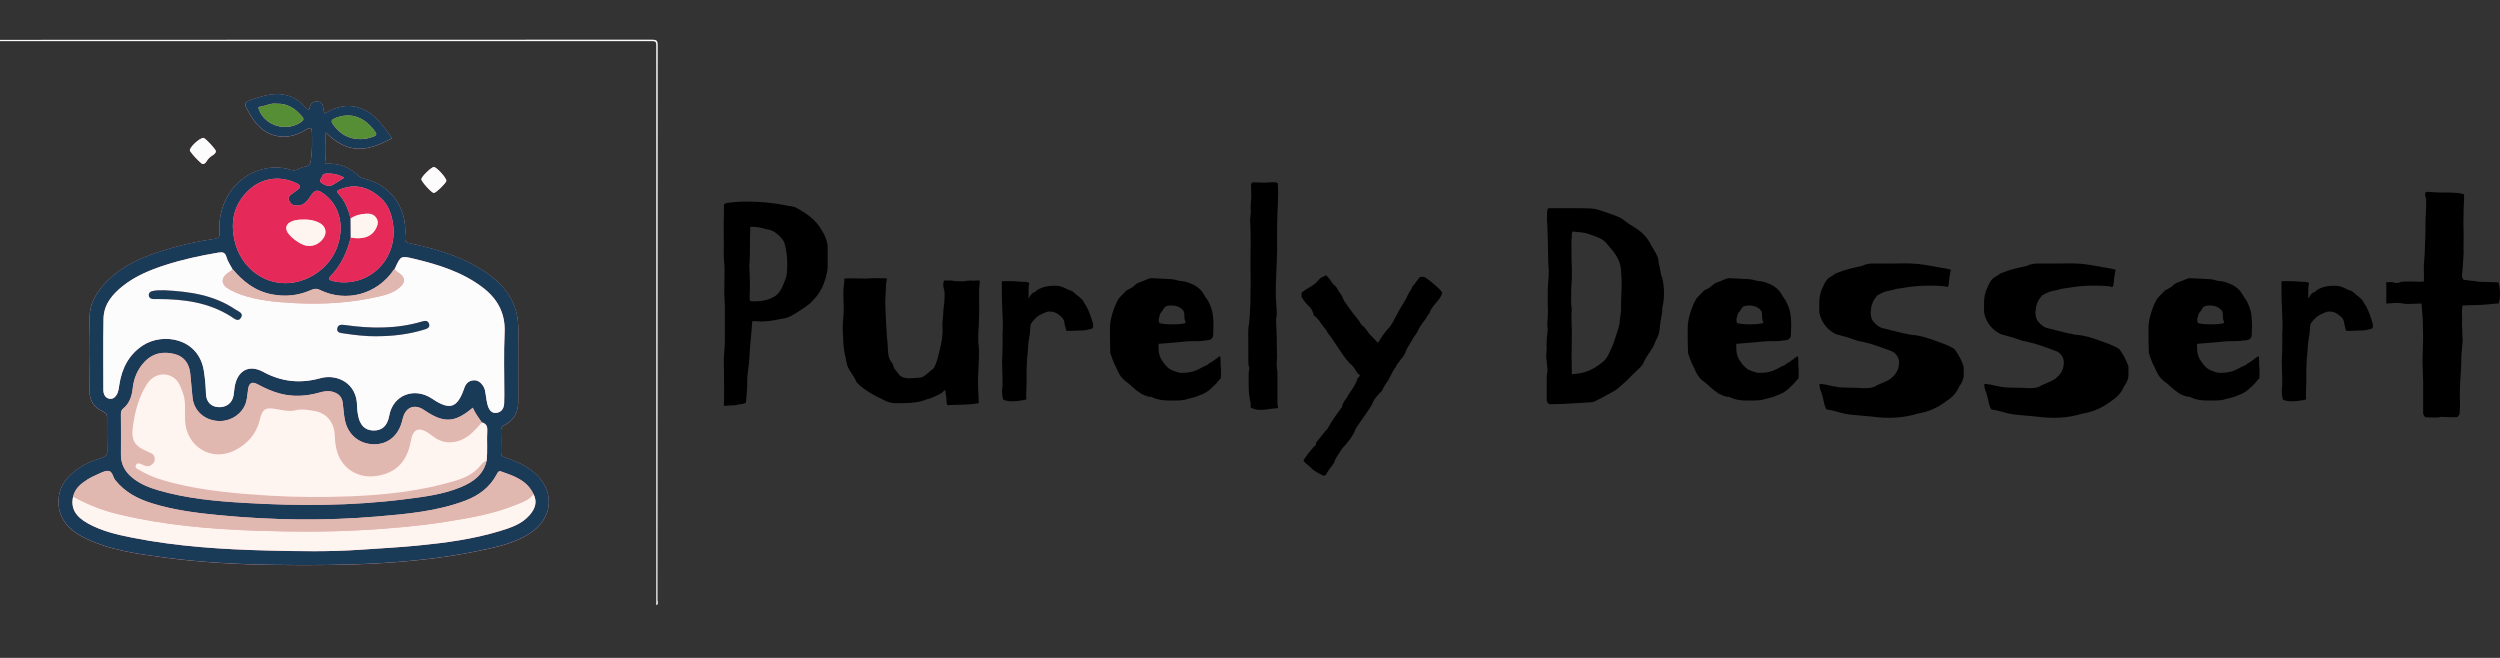 <svg width="190" height="50" viewBox="0 0 190 50" fill="none" xmlns="http://www.w3.org/2000/svg">
<rect x="0" y="0" width="190" height="50" fill="#333333" stroke="none"/>
<g clip-path="url(#clip0_308_6428)">
<path d="M24.765 10.078C26.531 11.829 28.014 11.469 29.798 10.506C29.134 9.603 28.538 8.646 27.414 8.236C26.429 7.877 25.529 8.099 24.677 8.632C24.487 8.291 24.685 7.75 24.105 7.713C23.683 7.687 23.569 8.012 23.489 8.329C23.337 8.325 23.285 8.23 23.215 8.164C22.877 7.827 22.539 7.503 22.073 7.332C21.21 7.011 20.386 7.168 19.548 7.437C18.45 7.786 18.452 7.768 19.04 8.765C19.51 9.563 20.13 10.161 21.062 10.345C21.831 10.496 22.525 10.292 23.191 9.898C23.653 9.626 23.701 9.666 23.711 10.221C23.721 10.775 23.729 11.326 23.659 11.879C23.613 12.249 23.645 12.636 23.123 12.683C22.777 12.713 22.539 13.066 22.101 12.917C21.314 12.646 20.492 12.681 19.696 12.937C17.78 13.555 16.535 15.483 16.683 17.636C16.709 18.012 16.622 18.115 16.261 18.165C15.045 18.341 13.843 18.599 12.667 18.959C11.068 19.445 9.524 20.053 8.276 21.232C7.464 22 6.846 22.918 6.808 24.055C6.742 25.947 6.774 27.845 6.798 29.739C6.806 30.446 7.16 30.997 7.82 31.278C8.07 31.385 8.138 31.523 8.136 31.767C8.132 32.605 8.124 33.445 8.144 34.283C8.152 34.598 8.028 34.713 7.742 34.796C7.07 34.989 6.425 35.27 5.855 35.684C5.147 36.197 4.591 36.827 4.471 37.744C4.299 39.058 4.945 40.139 6.355 40.847C8.256 41.8 10.332 42.085 12.397 42.364C15.245 42.748 18.112 42.903 20.986 42.937C26.437 43.002 31.878 42.901 37.233 41.685C38.258 41.453 39.264 41.164 40.166 40.607C42.151 39.381 42.234 37.108 40.356 35.729C39.758 35.288 39.088 34.996 38.39 34.778C38.16 34.705 38.07 34.6 38.076 34.355C38.09 33.818 38.088 33.281 38.076 32.746C38.072 32.536 38.138 32.415 38.332 32.318C39.08 31.941 39.392 31.302 39.388 30.474C39.38 29.033 39.388 27.589 39.386 26.147C39.386 25.527 39.428 24.899 39.346 24.288C39.108 22.535 38.016 21.378 36.593 20.485C34.917 19.435 33.051 18.9 31.146 18.492C30.81 18.419 30.75 18.306 30.782 17.969C30.982 15.841 29.694 14.044 27.666 13.577C27.534 13.547 27.406 13.513 27.308 13.416C26.647 12.758 25.861 12.426 24.929 12.443C24.841 12.443 24.669 12.487 24.703 12.299C24.829 11.584 24.711 10.866 24.763 10.086L24.765 10.078ZM16.405 11.485C16.403 11.34 15.611 10.508 15.485 10.484C15.207 10.429 14.305 11.277 14.447 11.479C14.687 11.825 14.991 12.132 15.305 12.412C15.453 12.546 15.627 12.398 15.711 12.247C15.821 12.049 15.973 11.914 16.163 11.802C16.291 11.728 16.403 11.623 16.407 11.485H16.405ZM32.977 12.695C32.791 12.693 32.038 13.42 32.026 13.614C32.014 13.793 32.807 14.668 32.979 14.664C33.135 14.662 33.919 13.898 33.925 13.743C33.933 13.523 33.189 12.697 32.979 12.695H32.977Z" fill="#F3ACB2"/>
<path d="M49.876 46C49.876 31.96 49.876 17.921 49.874 3.881C49.874 3.037 49.964 3.128 49.128 3.128C32.419 3.128 15.709 3.128 -1 3.126C-0.91 2.918 -0.73 3.031 -0.602 3.031C1.474 3.023 3.553 3.025 5.629 3.025C20.27 3.025 34.909 3.025 49.55 3.015C49.904 3.015 49.986 3.079 49.986 3.449C49.974 17.499 49.976 31.549 49.97 45.596C49.97 45.728 50.082 45.907 49.876 45.998V46Z" fill="#FCFCFC"/>
<path d="M24.765 10.078C24.713 10.857 24.831 11.576 24.705 12.291C24.671 12.481 24.843 12.437 24.931 12.434C25.863 12.418 26.651 12.749 27.309 13.408C27.408 13.507 27.536 13.539 27.668 13.569C29.696 14.036 30.984 15.833 30.784 17.961C30.752 18.3 30.814 18.413 31.148 18.484C33.055 18.892 34.921 19.427 36.595 20.477C38.02 21.37 39.112 22.525 39.348 24.279C39.43 24.889 39.386 25.517 39.388 26.139C39.392 27.581 39.382 29.025 39.39 30.466C39.394 31.296 39.082 31.932 38.334 32.31C38.14 32.409 38.074 32.528 38.078 32.738C38.09 33.275 38.092 33.812 38.078 34.347C38.072 34.592 38.162 34.697 38.392 34.77C39.092 34.99 39.76 35.282 40.358 35.721C42.236 37.102 42.152 39.375 40.168 40.599C39.264 41.156 38.258 41.445 37.236 41.677C31.88 42.893 26.439 42.994 20.988 42.929C18.116 42.895 15.247 42.739 12.399 42.356C10.334 42.077 8.258 41.794 6.357 40.839C4.945 40.131 4.301 39.048 4.473 37.736C4.593 36.819 5.149 36.189 5.857 35.676C6.429 35.262 7.072 34.981 7.744 34.788C8.03 34.705 8.154 34.59 8.146 34.275C8.126 33.437 8.134 32.597 8.138 31.759C8.138 31.517 8.072 31.377 7.822 31.27C7.162 30.991 6.81 30.438 6.8 29.732C6.776 27.837 6.745 25.939 6.81 24.047C6.85 22.91 7.466 21.994 8.278 21.224C9.526 20.045 11.07 19.437 12.669 18.951C13.845 18.591 15.047 18.333 16.263 18.157C16.623 18.105 16.712 18.004 16.685 17.628C16.537 15.473 17.782 13.547 19.698 12.929C20.492 12.673 21.314 12.639 22.102 12.909C22.539 13.059 22.779 12.705 23.125 12.675C23.647 12.63 23.615 12.243 23.661 11.871C23.731 11.318 23.723 10.767 23.713 10.213C23.703 9.658 23.655 9.618 23.193 9.89C22.527 10.284 21.832 10.488 21.064 10.336C20.132 10.153 19.512 9.555 19.042 8.757C18.454 7.76 18.454 7.778 19.55 7.429C20.388 7.162 21.212 7.003 22.075 7.324C22.541 7.497 22.879 7.819 23.217 8.156C23.285 8.224 23.339 8.317 23.491 8.321C23.571 8.004 23.683 7.679 24.107 7.705C24.685 7.742 24.487 8.283 24.679 8.624C25.531 8.091 26.431 7.869 27.416 8.228C28.54 8.64 29.136 9.595 29.8 10.498C28.016 11.461 26.533 11.821 24.767 10.07L24.765 10.078ZM26.659 18.054C26.375 19.175 25.911 20.197 25.087 21.024C24.949 21.164 24.989 21.261 25.157 21.313C25.315 21.362 25.477 21.406 25.641 21.426C28.218 21.751 30.274 19.567 29.862 16.964C29.74 16.192 29.474 15.504 28.878 14.991C27.998 14.236 27.014 13.935 25.885 14.379C25.709 14.448 25.503 14.496 25.733 14.741C26.227 15.268 26.467 15.922 26.653 16.604C26.655 17.087 26.659 17.57 26.661 18.052L26.659 18.054ZM5.561 37.74C5.363 38.598 5.715 39.246 6.689 39.785C7.738 40.365 8.888 40.633 10.044 40.862C13.451 41.536 16.904 41.756 20.364 41.841C22.733 41.9 25.103 41.942 27.472 41.774C28.896 41.673 30.324 41.601 31.746 41.463C33.855 41.257 35.955 40.979 37.992 40.359C38.816 40.108 39.646 39.84 40.244 39.155C40.654 38.685 40.866 38.164 40.544 37.548C40.054 36.5 39.064 36.177 38.09 35.832C37.892 35.761 37.828 35.908 37.756 36.046C37.231 37.049 36.379 37.667 35.357 38.053C33.219 38.861 30.962 39.058 28.716 39.252C24.701 39.597 20.684 39.539 16.673 39.155C14.955 38.992 13.243 38.774 11.582 38.261C10.484 37.922 9.494 37.417 8.756 36.482C8.57 36.246 8.558 35.793 8.202 35.789C7.908 35.785 7.606 35.975 7.316 36.098C7.088 36.195 6.862 36.306 6.653 36.441C6.161 36.761 5.697 37.114 5.563 37.742L5.561 37.74ZM36.627 32.108C36.379 31.749 36.111 31.401 35.935 30.983C34.571 32.136 33.735 32.175 32.275 31.187C32.218 31.151 32.164 31.111 32.106 31.078C31.484 30.731 30.906 30.947 30.67 31.619C30.62 31.761 30.588 31.908 30.548 32.054C30.252 33.15 29.44 33.79 28.382 33.762C27.303 33.734 26.455 33.041 26.223 31.957C26.129 31.517 26.107 31.062 26.051 30.614C25.995 30.16 25.733 29.907 25.305 29.78C24.949 29.675 24.615 29.738 24.277 29.832C23.267 30.117 22.253 30.176 21.23 29.895C20.65 29.735 20.108 29.489 19.58 29.202C19.15 28.97 18.93 29.097 18.858 29.582C18.814 29.879 18.796 30.184 18.726 30.474C18.506 31.401 17.574 32.052 16.581 31.993C15.543 31.93 14.757 31.234 14.639 30.246C14.563 29.614 14.531 28.978 14.457 28.346C14.373 27.633 13.999 27.102 13.307 26.915C12.437 26.678 11.624 26.818 10.972 27.516C10.452 28.074 10.174 28.744 10.092 29.497C10.026 30.101 9.85 30.65 9.37 31.044C9.18 31.199 9.19 31.383 9.192 31.583C9.196 32.556 9.214 33.528 9.194 34.501C9.18 35.252 9.486 35.824 10.044 36.286C10.634 36.775 11.326 37.051 12.049 37.261C14.201 37.887 16.419 38.089 18.64 38.218C22.691 38.455 26.743 38.451 30.78 37.936C32.212 37.754 33.653 37.584 35.003 37.027C35.935 36.643 36.737 36.102 36.983 35.018C37.073 34.257 36.991 33.489 37.035 32.728C37.055 32.391 36.951 32.191 36.633 32.102L36.627 32.108ZM17.658 20.435C17.508 20.142 17.302 19.863 17.218 19.552C17.11 19.155 16.899 19.142 16.565 19.201C15.205 19.433 13.861 19.722 12.547 20.148C11.402 20.52 10.294 20.974 9.344 21.729C8.548 22.361 7.89 23.127 7.87 24.211C7.834 26.022 7.858 27.833 7.858 29.645C7.858 29.711 7.864 29.78 7.878 29.845C7.93 30.073 8.058 30.24 8.292 30.295C8.534 30.351 8.712 30.234 8.842 30.038C9.006 29.794 9.028 29.509 9.072 29.227C9.26 27.999 9.782 26.965 10.836 26.262C12.349 25.253 15.087 25.663 15.493 28.171C15.587 28.752 15.637 29.334 15.655 29.921C15.675 30.529 16.023 30.905 16.595 30.939C17.192 30.977 17.65 30.632 17.748 30.065C17.786 29.851 17.798 29.633 17.832 29.416C18.03 28.175 18.908 27.664 19.992 28.253C21.402 29.021 22.823 29.164 24.367 28.736C25.573 28.401 27.154 29.075 27.14 30.892C27.14 31.092 27.172 31.292 27.203 31.49C27.331 32.286 27.712 32.688 28.35 32.714C29.002 32.74 29.436 32.395 29.582 31.589C29.866 30.01 31.494 29.386 32.853 30.303C34.203 31.212 34.765 31.008 35.291 29.481C35.407 29.144 35.625 28.936 35.969 28.901C36.299 28.867 36.535 29.057 36.715 29.317C36.851 29.515 36.879 29.752 36.915 29.984C36.959 30.265 36.991 30.549 37.073 30.82C37.169 31.139 37.361 31.43 37.74 31.373C38.11 31.319 38.3 31.04 38.316 30.66C38.326 30.442 38.328 30.224 38.328 30.006C38.33 28.429 38.278 26.85 38.35 25.277C38.42 23.762 37.78 22.664 36.629 21.804C35.089 20.653 33.297 20.102 31.464 19.666C30.46 19.425 30.456 19.437 30.02 20.401C29.986 20.437 29.948 20.467 29.922 20.508C28.67 22.365 26.309 23.015 24.299 22.028C24.031 21.897 23.843 21.949 23.609 22.052C22.671 22.466 21.7 22.561 20.692 22.375C19.418 22.139 18.464 21.406 17.662 20.429L17.658 20.435ZM21.674 21.519C23.181 21.549 25.059 20.506 25.665 18.66C26.257 16.863 25.579 15.496 24.739 14.833C24.127 14.351 23.953 14.365 23.529 15.013C23.249 15.441 22.929 15.706 22.379 15.605C22.137 15.56 22.049 15.401 21.968 15.227C21.877 15.029 21.977 14.876 22.148 14.761C22.3 14.658 22.445 14.545 22.595 14.44C22.911 14.217 22.837 14.074 22.523 13.923C21.226 13.301 19.804 13.527 18.786 14.567C17.736 15.639 17.498 16.923 17.848 18.367C18.294 20.205 19.87 21.523 21.674 21.519ZM20.998 7.883C20.594 7.819 20.2 8.053 19.776 8.109C19.59 8.134 19.646 8.23 19.692 8.35C20.166 9.591 21.823 10.052 22.911 9.252C23.095 9.117 23.099 9.02 22.959 8.856C22.453 8.261 21.86 7.843 20.998 7.883ZM27.398 10.573C27.716 10.583 28.068 10.5 28.412 10.369C28.586 10.302 28.656 10.209 28.53 10.034C27.772 8.965 26.713 8.451 25.429 8.998C25.189 9.101 25.141 9.216 25.303 9.442C25.807 10.149 26.457 10.579 27.398 10.575V10.573ZM26.165 13.505C25.713 13.254 25.285 13.169 24.833 13.19C24.695 13.196 24.561 13.21 24.507 13.359C24.443 13.533 24.207 13.749 24.407 13.884C24.663 14.058 24.981 14.244 25.325 14.028C25.589 13.862 25.855 13.697 26.165 13.503V13.505Z" fill="#1A3B58"/>
<path d="M16.405 11.486C16.401 11.623 16.287 11.728 16.161 11.803C15.971 11.914 15.819 12.049 15.709 12.247C15.625 12.398 15.451 12.546 15.303 12.412C14.989 12.132 14.685 11.823 14.445 11.479C14.303 11.275 15.205 10.429 15.483 10.484C15.609 10.508 16.401 11.342 16.403 11.486H16.405Z" fill="#FCFCFC"/>
<path d="M32.975 12.695C33.185 12.699 33.929 13.523 33.921 13.743C33.915 13.898 33.133 14.662 32.975 14.664C32.805 14.666 32.013 13.791 32.023 13.614C32.035 13.42 32.789 12.691 32.973 12.695H32.975Z" fill="#FCFCFC"/>
<path d="M30.018 20.405C30.454 19.441 30.458 19.429 31.462 19.669C33.295 20.108 35.087 20.657 36.627 21.808C37.778 22.666 38.418 23.765 38.348 25.281C38.276 26.854 38.328 28.433 38.326 30.01C38.326 30.228 38.324 30.446 38.314 30.664C38.298 31.046 38.108 31.323 37.738 31.377C37.359 31.434 37.167 31.143 37.072 30.824C36.989 30.553 36.959 30.269 36.913 29.988C36.877 29.756 36.849 29.52 36.713 29.322C36.533 29.061 36.297 28.871 35.967 28.906C35.623 28.94 35.405 29.148 35.289 29.485C34.763 31.01 34.201 31.216 32.851 30.307C31.49 29.39 29.862 30.014 29.58 31.593C29.436 32.401 29 32.744 28.348 32.718C27.71 32.692 27.33 32.29 27.201 31.494C27.169 31.296 27.136 31.095 27.137 30.897C27.151 29.079 25.571 28.405 24.365 28.74C22.823 29.168 21.4 29.025 19.99 28.257C18.906 27.668 18.03 28.179 17.83 29.421C17.796 29.635 17.784 29.855 17.746 30.069C17.646 30.636 17.19 30.981 16.593 30.943C16.023 30.907 15.673 30.531 15.653 29.925C15.635 29.338 15.585 28.756 15.491 28.175C15.085 25.667 12.347 25.257 10.834 26.266C9.78 26.971 9.258 28.003 9.07 29.231C9.026 29.513 9.004 29.798 8.84 30.043C8.71 30.236 8.532 30.355 8.29 30.299C8.056 30.244 7.928 30.077 7.876 29.849C7.862 29.784 7.854 29.715 7.856 29.649C7.856 27.837 7.834 26.026 7.868 24.215C7.89 23.128 8.546 22.365 9.342 21.733C10.294 20.978 11.402 20.522 12.545 20.152C13.859 19.726 15.203 19.437 16.564 19.205C16.898 19.149 17.108 19.159 17.216 19.556C17.3 19.867 17.504 20.146 17.656 20.439C17.634 20.574 17.52 20.607 17.42 20.669C16.75 21.097 16.756 21.624 17.44 22.002C17.7 22.145 17.974 22.272 18.254 22.371C19.58 22.842 20.974 22.963 22.359 23.038C24.513 23.151 26.663 23.032 28.776 22.539C29.336 22.408 29.91 22.254 30.362 21.858C30.842 21.438 30.814 21.097 30.296 20.73C30.174 20.643 30.03 20.586 30.012 20.409L30.018 20.405ZM12.523 22.06C12.143 22.058 11.847 22.05 11.55 22.129C11.395 22.169 11.314 22.27 11.308 22.408C11.298 22.577 11.411 22.692 11.575 22.719C11.704 22.739 11.838 22.725 11.973 22.725C13.939 22.725 15.847 22.967 17.56 24.053C17.804 24.207 18.104 24.504 18.322 24.132C18.524 23.787 18.112 23.672 17.896 23.524C16.245 22.402 14.363 22.155 12.523 22.06ZM28.572 25.554C29.92 25.55 31.1 25.398 32.251 25.043C32.455 24.98 32.705 24.897 32.607 24.605C32.517 24.338 32.294 24.368 32.066 24.435C30.134 25.011 28.172 24.978 26.201 24.7C25.951 24.665 25.695 24.657 25.637 24.946C25.569 25.283 25.875 25.301 26.095 25.334C26.965 25.465 27.838 25.568 28.572 25.554Z" fill="#FCFCFC"/>
<path d="M36.627 32.106C36.077 32.708 35.561 33.344 34.707 33.55C34.041 33.709 33.459 33.58 32.923 33.174C32.803 33.083 32.685 32.992 32.559 32.91C31.824 32.421 31.384 32.611 31.232 33.479C30.96 35.03 30.15 35.939 28.626 36.171C27.125 36.399 25.855 35.533 25.547 34.048C25.483 33.74 25.451 33.419 25.443 33.103C25.419 32.132 24.839 31.387 23.893 31.234C23.427 31.157 22.959 31.06 22.463 31.179C21.96 31.3 21.438 31.165 20.932 31.078C20.182 30.947 19.942 31.086 19.762 31.846C19.502 32.95 18.834 33.725 17.854 34.222C16.065 35.131 14.131 33.938 14.061 31.912C14.041 31.345 14.113 30.775 13.997 30.208C13.935 29.907 13.817 29.639 13.703 29.36C13.239 28.227 11.841 28.156 11.18 29.172C10.538 30.162 10.242 31.323 10.09 32.482C9.952 33.523 10.288 33.941 11.28 34.347C11.517 34.444 11.745 34.549 11.762 34.858C11.778 35.113 11.629 35.27 11.434 35.379C11.242 35.488 11.05 35.416 10.86 35.333C10.682 35.254 10.442 35.113 10.33 35.341C10.206 35.593 10.51 35.666 10.66 35.757C11.453 36.233 12.331 36.504 13.217 36.724C15.607 37.314 18.046 37.524 20.498 37.671C22.527 37.792 24.555 37.8 26.575 37.722C29.292 37.619 31.998 37.324 34.621 36.534C35.307 36.326 35.955 36.027 36.445 35.46C36.593 35.288 36.725 35.078 36.977 35.026C36.731 36.11 35.929 36.651 34.997 37.035C33.647 37.592 32.206 37.76 30.774 37.944C26.737 38.459 22.685 38.463 18.634 38.226C16.415 38.097 14.195 37.895 12.043 37.269C11.32 37.059 10.628 36.783 10.038 36.294C9.48 35.831 9.174 35.258 9.188 34.509C9.206 33.538 9.188 32.564 9.186 31.591C9.186 31.391 9.176 31.207 9.364 31.052C9.844 30.658 10.02 30.109 10.086 29.505C10.168 28.752 10.446 28.082 10.966 27.524C11.618 26.826 12.433 26.686 13.301 26.923C13.993 27.11 14.367 27.642 14.451 28.354C14.527 28.986 14.557 29.622 14.633 30.254C14.751 31.244 15.537 31.94 16.576 32.001C17.568 32.062 18.5 31.409 18.72 30.483C18.79 30.192 18.808 29.887 18.852 29.59C18.924 29.105 19.146 28.978 19.574 29.21C20.102 29.495 20.644 29.744 21.224 29.903C22.247 30.182 23.261 30.125 24.271 29.84C24.609 29.745 24.943 29.683 25.299 29.788C25.727 29.915 25.989 30.17 26.045 30.622C26.101 31.07 26.123 31.524 26.217 31.965C26.449 33.049 27.298 33.742 28.376 33.77C29.434 33.798 30.246 33.156 30.542 32.062C30.582 31.916 30.614 31.769 30.664 31.628C30.9 30.957 31.476 30.741 32.1 31.086C32.158 31.119 32.212 31.157 32.269 31.195C33.729 32.183 34.565 32.144 35.929 30.991C36.105 31.407 36.371 31.755 36.621 32.116L36.627 32.106Z" fill="#E0B8AF"/>
<path d="M40.542 37.546C40.864 38.162 40.652 38.683 40.242 39.153C39.644 39.838 38.814 40.106 37.99 40.357C35.953 40.977 33.853 41.255 31.744 41.461C30.322 41.601 28.896 41.673 27.47 41.772C25.101 41.94 22.731 41.898 20.362 41.839C16.901 41.754 13.449 41.534 10.042 40.86C8.886 40.631 7.736 40.363 6.688 39.783C5.713 39.246 5.363 38.596 5.559 37.738C6.596 38.313 7.69 38.755 8.836 39.038C12.343 39.902 15.927 40.217 19.518 40.333C22.219 40.421 24.927 40.438 27.634 40.28C29.718 40.159 31.792 39.985 33.855 39.658C35.689 39.367 37.52 39.056 39.25 38.346C39.72 38.152 40.224 37.994 40.542 37.544V37.546Z" fill="#FEF5F1"/>
<path d="M40.542 37.546C40.224 37.996 39.72 38.154 39.25 38.347C37.517 39.06 35.689 39.369 33.855 39.66C31.792 39.987 29.718 40.161 27.634 40.282C24.927 40.44 22.218 40.423 19.518 40.334C15.927 40.217 12.345 39.904 8.836 39.04C7.69 38.757 6.595 38.315 5.559 37.74C5.695 37.112 6.157 36.758 6.649 36.439C6.858 36.304 7.084 36.193 7.312 36.096C7.602 35.973 7.904 35.785 8.198 35.787C8.554 35.791 8.566 36.242 8.752 36.48C9.49 37.415 10.48 37.922 11.578 38.259C13.239 38.772 14.951 38.99 16.669 39.153C20.68 39.537 24.697 39.595 28.712 39.25C30.958 39.056 33.215 38.858 35.353 38.051C36.373 37.665 37.227 37.047 37.752 36.044C37.822 35.908 37.888 35.761 38.086 35.83C39.06 36.175 40.05 36.496 40.54 37.546H40.542Z" fill="#E0B8AF"/>
<path d="M21.674 21.517C19.87 21.521 18.294 20.205 17.848 18.365C17.498 16.921 17.736 15.637 18.786 14.565C19.804 13.525 21.226 13.299 22.523 13.921C22.837 14.072 22.911 14.216 22.595 14.438C22.445 14.543 22.301 14.656 22.149 14.759C21.977 14.874 21.878 15.027 21.968 15.225C22.049 15.399 22.137 15.558 22.379 15.603C22.929 15.704 23.247 15.439 23.529 15.011C23.953 14.365 24.125 14.351 24.739 14.831C25.581 15.494 26.257 16.861 25.665 18.658C25.059 20.503 23.181 21.545 21.674 21.517ZM23.095 16.687C22.813 16.689 22.533 16.697 22.261 16.79C21.712 16.978 21.596 17.386 21.979 17.826C22.233 18.117 22.541 18.345 22.879 18.527C23.427 18.821 24.037 18.716 24.459 18.254C24.907 17.763 24.805 17.186 24.207 16.903C23.857 16.74 23.481 16.679 23.095 16.685V16.687Z" fill="#E52958"/>
<path d="M26.651 16.606C26.465 15.924 26.227 15.27 25.731 14.742C25.503 14.498 25.707 14.45 25.883 14.381C27.012 13.937 27.998 14.238 28.876 14.993C29.472 15.506 29.738 16.192 29.86 16.966C30.272 19.569 28.216 21.753 25.639 21.428C25.475 21.408 25.313 21.364 25.155 21.315C24.987 21.263 24.947 21.164 25.085 21.026C25.909 20.197 26.373 19.175 26.655 18.056C27.568 18.22 28.214 18.004 28.54 17.422C28.692 17.151 28.792 16.875 28.6 16.574C28.414 16.281 28.126 16.229 27.818 16.245C27.4 16.269 27 16.362 26.648 16.608L26.651 16.606Z" fill="#E52958"/>
<path d="M30.018 20.404C30.034 20.582 30.178 20.639 30.302 20.726C30.82 21.091 30.848 21.434 30.368 21.854C29.916 22.25 29.342 22.404 28.782 22.535C26.669 23.028 24.519 23.147 22.365 23.034C20.98 22.961 19.588 22.84 18.26 22.367C17.98 22.268 17.706 22.141 17.446 21.998C16.762 21.62 16.753 21.093 17.426 20.665C17.524 20.602 17.638 20.57 17.662 20.435C18.464 21.412 19.418 22.143 20.692 22.381C21.7 22.569 22.671 22.472 23.609 22.058C23.843 21.955 24.031 21.903 24.299 22.034C26.309 23.021 28.67 22.371 29.922 20.514C29.948 20.473 29.988 20.443 30.02 20.407L30.018 20.404Z" fill="#E0B8AF"/>
<path d="M20.996 7.881C21.858 7.841 22.451 8.257 22.957 8.854C23.097 9.018 23.093 9.115 22.909 9.25C21.82 10.05 20.164 9.587 19.69 8.348C19.644 8.228 19.588 8.133 19.774 8.107C20.198 8.051 20.592 7.816 20.996 7.881Z" fill="#568E35"/>
<path d="M27.396 10.571C26.455 10.575 25.807 10.145 25.301 9.438C25.139 9.212 25.187 9.097 25.427 8.994C26.711 8.446 27.77 8.961 28.528 10.03C28.654 10.205 28.582 10.298 28.41 10.365C28.066 10.498 27.714 10.579 27.396 10.569V10.571Z" fill="#568E35"/>
<path d="M26.651 16.606C27.003 16.36 27.406 16.267 27.822 16.243C28.13 16.225 28.418 16.277 28.604 16.572C28.796 16.873 28.694 17.149 28.544 17.42C28.218 18.002 27.572 18.216 26.659 18.054C26.657 17.572 26.653 17.089 26.651 16.606Z" fill="#FEF5F1"/>
<path d="M26.163 13.503C25.853 13.697 25.587 13.862 25.323 14.028C24.979 14.244 24.661 14.058 24.405 13.884C24.203 13.749 24.441 13.533 24.505 13.359C24.559 13.21 24.693 13.196 24.831 13.19C25.285 13.168 25.711 13.254 26.163 13.505V13.503Z" fill="#E52958"/>
<path d="M12.523 22.062C14.363 22.157 16.247 22.404 17.896 23.526C18.112 23.674 18.524 23.787 18.322 24.134C18.104 24.506 17.802 24.209 17.56 24.055C15.847 22.969 13.939 22.727 11.973 22.727C11.841 22.727 11.704 22.741 11.574 22.721C11.41 22.694 11.3 22.579 11.308 22.41C11.316 22.272 11.396 22.171 11.55 22.131C11.845 22.052 12.143 22.06 12.523 22.062Z" fill="#1A3B58"/>
<path d="M28.572 25.556C27.838 25.568 26.963 25.465 26.095 25.335C25.875 25.303 25.569 25.287 25.637 24.948C25.695 24.659 25.951 24.665 26.201 24.701C28.172 24.98 30.134 25.012 32.066 24.437C32.294 24.368 32.517 24.34 32.607 24.607C32.705 24.899 32.453 24.982 32.251 25.045C31.1 25.4 29.92 25.552 28.572 25.556Z" fill="#1A3B58"/>
<path d="M36.627 32.106C36.077 32.708 35.561 33.344 34.707 33.55C34.041 33.709 33.459 33.58 32.923 33.174C32.803 33.083 32.685 32.992 32.559 32.91C31.824 32.421 31.384 32.611 31.232 33.479C30.96 35.03 30.15 35.939 28.626 36.171C27.125 36.399 25.855 35.533 25.547 34.049C25.483 33.74 25.451 33.419 25.443 33.104C25.419 32.132 24.839 31.387 23.893 31.234C23.427 31.157 22.959 31.06 22.463 31.179C21.96 31.3 21.438 31.165 20.932 31.078C20.182 30.947 19.942 31.086 19.762 31.846C19.502 32.95 18.834 33.725 17.854 34.222C16.065 35.131 14.131 33.938 14.061 31.912C14.041 31.345 14.113 30.775 13.997 30.208C13.935 29.907 13.817 29.639 13.703 29.36C13.239 28.227 11.841 28.156 11.18 29.172C10.538 30.164 10.242 31.323 10.09 32.482C9.952 33.524 10.288 33.942 11.28 34.347C11.516 34.444 11.745 34.549 11.762 34.858C11.778 35.113 11.628 35.27 11.434 35.379C11.242 35.488 11.05 35.416 10.86 35.333C10.682 35.254 10.442 35.113 10.33 35.341C10.206 35.593 10.51 35.666 10.66 35.757C11.452 36.233 12.331 36.504 13.217 36.724C15.607 37.314 18.046 37.524 20.498 37.671C22.527 37.792 24.555 37.8 26.575 37.722C29.292 37.619 31.998 37.324 34.621 36.534C35.307 36.326 35.955 36.028 36.445 35.46C36.593 35.288 36.725 35.078 36.977 35.026C37.067 34.263 36.985 33.497 37.029 32.736C37.049 32.399 36.945 32.199 36.627 32.11V32.106Z" fill="#FEF5F1"/>
<path d="M23.095 16.685C23.481 16.679 23.859 16.738 24.207 16.903C24.805 17.184 24.907 17.763 24.459 18.254C24.037 18.716 23.427 18.821 22.879 18.527C22.539 18.345 22.231 18.117 21.979 17.826C21.596 17.386 21.712 16.978 22.261 16.79C22.533 16.697 22.813 16.689 23.095 16.687V16.685Z" fill="#FEF5F1"/>
</g>
<path d="M61.578 23.045C61.018 23.501 59.975 24.159 59.669 24.184C59.135 24.261 58.651 24.413 58.142 24.413C57.964 24.463 57.709 24.413 57.455 24.413H57.175C57.124 25.198 56.971 26.515 56.946 27.3C56.92 27.857 56.768 28.516 56.793 28.997C56.819 29.25 56.691 30.618 56.691 30.593C56.538 30.745 56.157 30.694 55.902 30.796C55.546 30.796 55.266 30.846 55.011 30.846C55.062 30.01 55.011 28.44 55.011 27.351C55.011 26.869 55.113 26.262 55.088 25.73V23.703C55.113 23.45 55.062 22.918 55.062 22.665C55.011 21.727 55.113 20.664 55.037 19.929C54.986 19.473 55.011 18.941 55.011 18.46C55.011 17.827 54.986 17.193 55.011 16.535C55.011 16.206 55.037 15.851 55.011 15.547C55.164 15.395 55.419 15.395 55.546 15.395C56.335 15.268 57.888 15.319 58.702 15.446C59.084 15.471 59.491 15.572 59.949 15.648C60.127 15.674 60.28 15.699 60.433 15.749C61.324 16.206 62.011 16.737 62.418 17.447C62.622 17.751 62.851 18.181 62.902 18.713V20.41C62.851 20.816 62.673 21.474 62.469 21.879C62.215 22.361 61.986 22.639 61.578 23.045ZM59.593 18.409C59.542 18.232 59.033 17.624 58.524 17.472L58.244 17.421C57.735 17.269 57.379 17.219 57.022 17.244C57.022 17.573 56.997 17.928 56.997 18.308C56.997 18.992 56.997 19.701 56.946 20.208C56.971 20.79 56.997 21.094 56.997 21.651C56.997 21.981 56.946 22.766 56.997 22.867C57.149 22.918 57.557 22.918 58.04 22.842C58.193 22.817 58.778 22.665 59.084 22.361C59.415 22.031 59.593 21.5 59.771 20.993C59.924 19.98 59.771 18.89 59.593 18.409Z" fill="black"/>
<path d="M65.371 29.324C65.218 29.146 65.065 29.07 65.04 28.918C64.811 28.412 64.454 28.108 64.353 27.627C64.251 27.171 64.149 26.639 64.098 26.208C64.098 25.752 64.047 25.372 64.047 24.891C64.047 24.384 64.124 24.03 64.124 23.523C64.124 23.194 64.098 22.814 64.098 22.485V22.13C64.098 21.826 64.174 21.497 64.174 21.167C64.582 21.142 65.294 21.167 65.6 21.167C65.702 21.193 66.185 21.142 66.312 21.142C66.465 21.142 67.254 21.142 67.407 21.167C67.407 21.167 67.331 21.598 67.331 21.75C67.331 22.206 67.28 22.561 67.28 22.966C67.28 23.371 67.382 25.651 67.458 26.056C67.458 26.385 67.483 26.563 67.509 26.892C67.534 27.247 67.738 27.525 67.814 27.601L67.967 28.006L68.323 28.462C68.552 28.766 69.011 28.766 69.392 28.741L69.978 28.69C70.258 28.665 70.64 28.209 70.894 28.057C71.047 27.905 71.174 27.525 71.276 27.196C71.301 27.145 71.581 25.904 71.581 25.828C71.607 25.549 71.658 25.195 71.632 24.916C71.581 24.612 71.683 24.207 71.683 23.878C71.683 23.599 71.734 23.219 71.76 23.042C71.76 23.092 71.81 22.282 71.785 22.206C71.76 22.003 71.683 21.826 71.683 21.623C71.683 21.522 71.734 21.421 71.734 21.319H72.269C72.396 21.319 72.523 21.37 72.6 21.37C72.93 21.37 73.185 21.395 73.338 21.37C73.49 21.319 73.567 21.345 73.745 21.319C73.999 21.37 74.152 21.294 74.458 21.319C74.483 21.497 74.407 21.826 74.407 22.13C74.407 22.763 74.432 23.447 74.407 24.106C74.381 24.46 74.407 24.815 74.356 25.144C74.356 25.245 74.33 26.005 74.356 26.081C74.483 26.816 74.305 28.412 74.33 29.146C74.33 29.653 74.381 30.134 74.381 30.641C73.567 30.793 72.829 30.742 72.014 30.793C71.963 30.717 71.938 30.641 71.938 30.463C71.938 30.286 71.912 30.16 71.887 30.008C71.861 29.856 71.836 29.628 71.836 29.628C71.785 29.628 71.607 29.881 71.454 29.932C71.123 30.084 70.792 30.286 70.461 30.337C69.8 30.641 68.934 30.641 68.069 30.641C67.56 30.641 67.229 30.438 66.898 30.261C66.363 30.058 65.625 29.526 65.371 29.324Z" fill="black"/>
<path d="M76.188 25.502C76.214 25.198 76.214 24.894 76.214 24.564L76.138 22.513V21.373C76.494 21.373 76.901 21.348 77.41 21.398C77.41 21.398 77.792 21.423 77.97 21.423C78.199 21.474 78.123 21.449 78.225 21.499C78.225 21.651 78.174 21.702 78.174 21.879V22.69C78.301 22.513 78.301 22.437 78.479 22.259L78.632 22.209C79.065 21.778 79.777 21.677 80.414 21.727C80.541 21.727 80.897 21.854 81.203 22.031C81.483 22.082 81.585 22.209 81.585 22.209C81.915 22.513 82.272 22.69 82.399 23.019C82.73 23.5 82.908 24.032 83.086 24.666C83.086 24.843 83.086 24.995 82.908 24.995C82.399 25.172 82.068 25.096 81.355 25.147H81.075C81.025 25.122 80.999 25.02 80.999 24.995C80.974 24.792 80.897 24.64 80.897 24.539C80.897 24.362 80.745 24.159 80.745 24.159C80.414 23.83 80.134 23.678 79.803 23.678C79.726 23.678 79.599 23.678 79.497 23.729C79.345 23.779 78.912 23.982 78.81 24.083C78.632 24.26 78.428 24.438 78.326 24.666C78.301 24.792 78.276 25.223 78.276 25.299C78.225 25.603 78.123 26.211 78.123 26.566C78.123 26.794 78.046 27.224 78.046 27.528C78.046 27.756 78.021 27.959 78.021 28.161V29.124C78.021 29.326 77.996 29.58 77.996 29.808V30.365C77.156 30.542 76.57 30.542 76.239 30.365C76.163 30.137 76.138 29.681 76.163 29.605C76.239 28.997 76.163 28.389 76.163 27.756C76.138 27.427 76.188 27.021 76.188 26.718C76.188 26.489 76.214 25.932 76.188 25.502Z" fill="black"/>
<path d="M92.071 25.752C91.969 25.853 91.715 25.879 91.562 25.879C91.333 25.929 90.926 25.929 90.697 25.929C90.239 25.929 90.111 25.955 89.577 26.005L88.05 26.132V26.436C88.05 26.816 88.126 27.171 88.406 27.525C88.559 27.779 88.839 28.057 89.068 28.133C89.068 28.133 89.577 28.361 89.806 28.336C90.722 28.336 90.977 28.108 91.588 27.804C91.715 27.804 91.893 27.601 91.969 27.576C92.122 27.525 92.555 27.145 92.708 27.069C92.809 27.145 92.733 27.627 92.784 27.956C92.784 27.956 92.809 28.412 92.784 28.741C92.428 29.121 92.58 29.02 92.148 29.425C91.817 29.754 91.511 29.932 91.18 30.033C90.799 30.235 90.29 30.286 90.035 30.387C89.755 30.438 89.399 30.438 89.399 30.438C88.762 30.438 88.151 30.489 87.49 30.16C87.261 30.185 86.701 29.957 86.573 29.805C86.217 29.602 85.937 29.248 85.606 29.02C85.148 28.69 84.995 28.31 84.817 27.905C84.639 27.601 84.512 27.196 84.384 26.841C84.384 26.487 84.359 26.132 84.359 25.803V24.866C84.359 24.258 84.664 23.295 85.021 22.687C85.021 22.687 85.301 22.383 85.632 22.054C85.733 22.029 85.835 21.953 86.064 21.826C86.166 21.775 86.319 21.547 86.573 21.471C86.955 21.345 87.311 21.142 87.49 21.142C87.719 21.142 88.457 21.193 89.042 21.218C89.348 21.243 89.551 21.345 89.653 21.345C89.908 21.37 90.086 21.395 90.29 21.471C90.9 21.674 91.129 21.902 91.333 22.13C91.46 22.282 91.588 22.561 91.715 22.712C91.868 22.915 92.046 23.32 92.122 23.65C92.199 23.928 92.224 24.435 92.224 24.764C92.224 25.093 92.199 25.195 92.199 25.499C92.199 25.575 92.148 25.676 92.071 25.752ZM89.959 23.65C89.679 23.219 89.093 23.168 88.737 23.244C88.508 23.295 88.482 23.396 88.355 23.599C88.304 23.65 88.279 23.726 88.202 23.802C88.151 23.878 88.126 24.004 88.101 24.106C88.05 24.258 88.05 24.283 88.101 24.536C88.355 24.688 89.857 24.688 90.111 24.536C90.137 24.511 90.01 24.359 90.01 24.03C90.01 23.954 90.01 23.726 89.959 23.65Z" fill="black"/>
<path d="M97.035 23.982C96.984 24.159 96.984 24.286 96.984 24.463C96.984 24.666 97.035 25.4 97.035 25.628V26.186C97.035 26.489 97.06 26.794 97.06 27.097C97.06 27.325 97.009 27.553 97.035 27.781C97.035 27.984 97.086 28.161 97.086 28.364V30.669C97.086 30.846 97.187 31.049 97.086 31.024C96.755 31.024 96.246 31.15 95.889 31.15C95.584 31.15 95.406 31.15 95.049 30.973V30.644C94.897 30.01 94.897 29.504 94.897 29.023C94.897 28.668 94.871 28.339 94.948 28.009C94.948 27.959 94.948 27.883 94.897 27.807C94.871 27.731 94.871 27.123 94.871 27.021V25.958C94.871 25.552 94.846 25.147 94.897 24.742C94.948 24.691 95.024 23.374 95.024 23.222C95.049 22.69 95.024 22.133 95.049 21.626C95.049 20.664 95.024 19.726 95.049 18.789C95.049 18.181 95.049 17.599 95.024 17.016C94.973 16.383 95.1 16.459 95.049 15.8C95.049 15.471 95.1 15.142 95.1 14.838C95.1 14.508 95.075 14.306 95.075 13.976L95.202 13.85C95.533 13.85 95.991 13.9 96.297 13.875C96.576 13.85 96.627 13.85 96.907 13.85C96.984 13.85 97.086 13.9 97.111 13.926C97.187 15.04 97.06 16.079 97.06 17.269V19.042C97.035 20.258 96.958 21.271 96.958 22.285C96.958 22.639 97.009 23.07 97.009 23.425C97.035 23.5 97.035 23.855 97.035 23.982Z" fill="black"/>
<path d="M103.169 28.361C103.042 28.184 102.889 27.88 102.736 27.753C102.278 27.449 101.413 25.904 100.904 25.296C100.776 24.992 100.445 24.714 100.293 24.41C100.14 24.232 100.013 24.08 99.835 23.954C99.835 23.802 99.682 23.472 99.529 23.32C99.376 23.194 99.071 22.864 98.918 22.561V22.257C99.224 21.953 99.682 21.801 100.013 21.497L100.293 21.193C100.445 21.041 100.598 21.041 100.776 20.914L100.904 21.041C101.158 21.294 101.184 21.471 101.387 21.674C101.54 21.674 101.744 22.181 101.82 22.257C101.998 22.434 101.998 22.561 102.151 22.864C102.507 23.346 102.787 23.802 103.169 24.232C103.347 24.41 103.347 24.562 103.5 24.714C103.856 24.942 103.958 25.322 104.263 25.575L104.722 26.056C104.976 25.651 105.205 25.296 105.485 24.992C105.791 24.714 105.969 24.232 106.223 23.802C106.427 23.371 106.758 22.966 106.987 22.434C107.14 22.105 107.318 21.953 107.318 21.801C107.623 21.497 107.751 21.193 107.929 21.041H108.234C108.438 21.117 109.609 22.079 109.609 22.257C109.532 22.712 108.921 23.143 108.692 23.65C108.692 23.802 108.514 23.954 108.514 23.954C108.387 24.232 108.081 24.562 107.929 24.815C107.751 25.144 107.623 25.448 107.471 25.575C107.318 25.904 106.962 26.36 106.86 26.664C106.682 27.145 106.554 27.171 106.376 27.424C106.376 27.424 106.3 27.601 106.223 27.601C106.122 27.753 106.122 27.88 105.969 28.032C105.791 28.361 105.638 28.614 105.485 28.944C105.358 29.096 105.18 29.374 105.027 29.704C104.722 30.008 104.416 30.312 104.263 30.767C103.805 31.502 103.169 32.338 103.042 32.566C102.838 33.149 102.354 33.731 101.998 34.086C101.82 34.415 101.54 34.694 101.387 35.175C101.209 35.454 100.904 35.783 100.776 36.087C100.658 36.171 100.547 36.171 100.445 36.087C100.14 35.935 99.835 35.783 99.529 35.454C99.376 35.327 99.071 35.074 99.071 35.023C99.02 34.972 99.682 34.086 100.013 33.807V33.655C100.293 33.326 100.598 32.895 100.904 32.566C101.209 31.983 101.54 31.553 101.998 30.919C101.998 30.767 102.151 30.464 102.304 30.312C102.584 29.78 103.016 29.324 103.169 28.766C103.169 28.766 103.347 28.614 103.347 28.513L103.169 28.361Z" fill="black"/>
<path d="M117.575 28.386C117.601 28.31 117.626 28.108 117.601 28.006L117.525 27.221C117.499 26.943 117.55 26.664 117.55 26.36C117.525 26.233 117.55 26.107 117.55 25.98C117.525 25.625 117.677 25.169 117.601 24.815C117.575 24.764 117.626 24.207 117.626 24.131C117.652 23.802 117.652 23.472 117.626 23.118C117.626 22.332 117.626 21.699 117.677 21.269C117.703 21.117 117.703 20.838 117.703 20.559C117.677 20.179 117.652 19.724 117.652 19.293C117.652 18.533 117.626 18.001 117.601 17.241C117.601 16.962 117.55 16.709 117.575 16.456C117.575 16.38 117.575 16.025 117.601 15.949C117.601 15.949 117.601 15.823 117.754 15.823H119.586C120.07 15.823 120.579 15.823 120.986 15.848C121.343 15.873 121.826 16.051 122.106 16.152C122.997 16.456 123.226 16.557 123.557 16.836C124.168 17.317 124.931 17.52 125.491 18.634C125.695 19.04 126.077 19.47 126.051 19.951C126.204 20.458 126.179 20.813 126.331 21.117C126.51 21.851 126.51 22.712 126.331 23.396C126.357 23.852 126.179 24.334 126.153 24.815C126.102 25.6 125.899 25.651 125.721 26.183C125.67 26.36 125.084 27.171 125.008 27.348C124.804 27.905 124.499 28.032 123.99 28.564C123.786 28.792 123.022 29.501 122.743 29.678C122.488 29.805 121.241 30.54 121.012 30.565C120.324 30.616 118.695 30.717 118.008 30.717H117.728C117.55 30.565 117.55 30.438 117.55 30.438V29.02C117.575 28.817 117.525 28.614 117.575 28.386ZM119.459 28.437C120.452 28.386 120.986 28.133 121.699 27.601C122.157 27.272 122.284 26.867 122.463 26.461C122.641 26.157 122.743 25.701 122.87 25.347C122.921 25.144 123.099 24.713 123.099 24.435C123.099 24.283 123.226 23.599 123.201 23.447V22.991C123.201 22.383 123.302 21.725 123.201 20.686V20.534C123.124 19.648 122.666 19.166 122.106 18.508C121.826 18.178 121.597 18.077 120.706 17.773C120.426 17.672 119.866 17.621 119.51 17.596C119.459 17.697 119.459 17.773 119.459 17.773V17.976C119.408 18.33 119.434 18.964 119.434 19.445C119.434 20.002 119.51 20.787 119.434 21.573C119.434 21.75 119.408 21.953 119.408 22.13C119.434 22.561 119.357 23.016 119.459 23.472C119.383 24.182 119.484 24.891 119.459 25.6C119.434 26.411 119.434 27.627 119.459 28.437Z" fill="black"/>
<path d="M135.978 25.752C135.876 25.853 135.622 25.879 135.469 25.879C135.24 25.929 134.833 25.929 134.604 25.929C134.146 25.929 134.018 25.955 133.484 26.005L131.957 26.132V26.436C131.957 26.816 132.033 27.171 132.313 27.525C132.466 27.779 132.746 28.057 132.975 28.133C132.975 28.133 133.484 28.361 133.713 28.336C134.629 28.336 134.884 28.108 135.495 27.804C135.622 27.804 135.8 27.601 135.876 27.576C136.029 27.525 136.462 27.145 136.615 27.069C136.716 27.145 136.64 27.627 136.691 27.956C136.691 27.956 136.716 28.412 136.691 28.741C136.335 29.121 136.487 29.02 136.055 29.425C135.724 29.754 135.418 29.932 135.087 30.033C134.706 30.235 134.196 30.286 133.942 30.387C133.662 30.438 133.306 30.438 133.306 30.438C132.669 30.438 132.058 30.489 131.397 30.16C131.168 30.185 130.608 29.957 130.48 29.805C130.124 29.602 129.844 29.248 129.513 29.02C129.055 28.69 128.902 28.31 128.724 27.905C128.546 27.601 128.419 27.196 128.291 26.841C128.291 26.487 128.266 26.132 128.266 25.803V24.866C128.266 24.258 128.571 23.295 128.928 22.687C128.928 22.687 129.208 22.383 129.539 22.054C129.64 22.029 129.742 21.953 129.971 21.826C130.073 21.775 130.226 21.547 130.48 21.471C130.862 21.345 131.218 21.142 131.397 21.142C131.626 21.142 132.364 21.193 132.949 21.218C133.255 21.243 133.458 21.345 133.56 21.345C133.815 21.37 133.993 21.395 134.196 21.471C134.807 21.674 135.036 21.902 135.24 22.13C135.367 22.282 135.495 22.561 135.622 22.712C135.775 22.915 135.953 23.32 136.029 23.65C136.105 23.928 136.131 24.435 136.131 24.764C136.131 25.093 136.105 25.195 136.105 25.499C136.105 25.575 136.055 25.676 135.978 25.752ZM133.866 23.65C133.586 23.219 133 23.168 132.644 23.244C132.415 23.295 132.389 23.396 132.262 23.599C132.211 23.65 132.186 23.726 132.109 23.802C132.058 23.878 132.033 24.004 132.007 24.106C131.957 24.258 131.957 24.283 132.007 24.536C132.262 24.688 133.764 24.688 134.018 24.536C134.044 24.511 133.916 24.359 133.916 24.03C133.916 23.954 133.916 23.726 133.866 23.65Z" fill="black"/>
<path d="M144.327 27.525C144.327 27.221 144.149 26.892 143.818 26.715C143.003 26.411 142.189 26.081 141.196 25.904C140.713 25.727 140.229 25.575 139.542 25.398C138.905 25.093 138.447 24.562 138.269 23.776C138.269 23.143 138.193 22.535 138.498 21.902C138.88 20.965 139.084 21.142 139.491 20.787C140.254 20.483 140.713 20.382 141.527 20.205C141.858 20.027 142.189 20.027 142.494 20.027H143.869C144.378 20.027 144.811 20.002 145.269 20.027C146.007 20.053 146.592 20.18 147.432 20.331C147.789 20.382 148.069 20.433 148.272 20.509C148.221 20.661 148.145 21.091 148.119 21.471C148.119 21.522 148.094 21.598 148.094 21.649C148.094 21.699 148.069 21.775 148.018 21.801C147.967 21.826 147.865 21.775 147.763 21.75C147.178 21.699 146.567 21.699 145.956 21.725C145.345 21.75 144.709 21.877 144.149 21.953C143.894 22.029 143.64 22.079 143.411 22.13C143.156 22.181 142.927 22.307 142.672 22.459C142.52 22.637 142.392 22.814 142.316 23.017C142.24 23.194 142.189 23.396 142.189 23.624C142.138 23.802 142.189 24.232 142.392 24.46C142.596 24.688 142.774 24.84 143.003 24.916C143.64 25.093 144.251 25.22 144.734 25.347C144.887 25.347 145.141 25.448 145.294 25.448C145.981 25.499 146.465 25.676 147.101 25.904C147.585 26.081 148.094 26.233 148.552 26.537C148.909 27.044 149.061 27.348 149.239 27.855V28.513C149.239 28.842 149.061 29.172 148.909 29.349C148.73 29.805 148.425 30.16 147.916 30.489C147.28 30.97 146.592 31.299 145.778 31.426C144.632 31.781 143.487 31.831 142.189 31.654L140.789 31.527C140.483 31.502 140.051 31.426 139.644 31.299C139.058 31.122 138.829 31.148 138.804 31.097C138.778 31.046 138.727 30.97 138.727 30.945C138.574 30.565 138.6 30.312 138.422 29.83C138.345 29.653 138.32 29.526 138.295 29.4C138.295 29.4 138.269 29.273 138.295 29.172C138.473 29.172 138.574 29.222 138.727 29.222C139.134 29.324 139.745 29.45 140.051 29.45C140.356 29.45 140.713 29.476 141.196 29.476C141.603 29.501 142.062 29.552 142.494 29.374C142.723 29.197 143.538 28.969 143.818 28.665C144.149 28.361 144.327 28.032 144.327 27.525Z" fill="black"/>
<path d="M156.85 27.525C156.85 27.221 156.672 26.892 156.341 26.715C155.526 26.411 154.712 26.081 153.719 25.904C153.236 25.727 152.752 25.575 152.065 25.398C151.428 25.093 150.97 24.562 150.792 23.776C150.792 23.143 150.716 22.535 151.021 21.902C151.403 20.965 151.607 21.142 152.014 20.787C152.777 20.483 153.236 20.382 154.05 20.205C154.381 20.027 154.712 20.027 155.017 20.027H156.392C156.901 20.027 157.333 20.002 157.792 20.027C158.53 20.053 159.115 20.18 159.955 20.331C160.312 20.382 160.592 20.433 160.795 20.509C160.744 20.661 160.668 21.091 160.642 21.471C160.642 21.522 160.617 21.598 160.617 21.649C160.617 21.699 160.592 21.775 160.541 21.801C160.49 21.826 160.388 21.775 160.286 21.75C159.701 21.699 159.09 21.699 158.479 21.725C157.868 21.75 157.232 21.877 156.672 21.953C156.417 22.029 156.163 22.079 155.934 22.13C155.679 22.181 155.45 22.307 155.195 22.459C155.043 22.637 154.915 22.814 154.839 23.017C154.763 23.194 154.712 23.396 154.712 23.624C154.661 23.802 154.712 24.232 154.915 24.46C155.119 24.688 155.297 24.84 155.526 24.916C156.163 25.093 156.774 25.22 157.257 25.347C157.41 25.347 157.664 25.448 157.817 25.448C158.504 25.499 158.988 25.676 159.624 25.904C160.108 26.081 160.617 26.233 161.075 26.537C161.431 27.044 161.584 27.348 161.762 27.855V28.513C161.762 28.842 161.584 29.172 161.431 29.349C161.253 29.805 160.948 30.16 160.439 30.489C159.802 30.97 159.115 31.299 158.301 31.426C157.155 31.781 156.01 31.831 154.712 31.654L153.312 31.527C153.006 31.502 152.574 31.426 152.166 31.299C151.581 31.122 151.352 31.148 151.327 31.097C151.301 31.046 151.25 30.97 151.25 30.945C151.097 30.565 151.123 30.312 150.945 29.83C150.868 29.653 150.843 29.526 150.817 29.4C150.817 29.4 150.792 29.273 150.817 29.172C150.996 29.172 151.097 29.222 151.25 29.222C151.657 29.324 152.268 29.45 152.574 29.45C152.879 29.45 153.236 29.476 153.719 29.476C154.126 29.501 154.585 29.552 155.017 29.374C155.246 29.197 156.061 28.969 156.341 28.665C156.672 28.361 156.85 28.032 156.85 27.525Z" fill="black"/>
<path d="M170.999 25.752C170.897 25.853 170.643 25.879 170.49 25.879C170.261 25.929 169.854 25.929 169.625 25.929C169.166 25.929 169.039 25.955 168.505 26.005L166.977 26.132V26.436C166.977 26.816 167.054 27.171 167.334 27.525C167.487 27.779 167.767 28.057 167.996 28.133C167.996 28.133 168.505 28.361 168.734 28.336C169.65 28.336 169.905 28.108 170.515 27.804C170.643 27.804 170.821 27.601 170.897 27.576C171.05 27.525 171.483 27.145 171.635 27.069C171.737 27.145 171.661 27.627 171.712 27.956C171.712 27.956 171.737 28.412 171.712 28.741C171.355 29.121 171.508 29.02 171.075 29.425C170.745 29.754 170.439 29.932 170.108 30.033C169.726 30.235 169.217 30.286 168.963 30.387C168.683 30.438 168.326 30.438 168.326 30.438C167.69 30.438 167.079 30.489 166.418 30.16C166.188 30.185 165.628 29.957 165.501 29.805C165.145 29.602 164.865 29.248 164.534 29.02C164.076 28.69 163.923 28.31 163.745 27.905C163.567 27.601 163.439 27.196 163.312 26.841C163.312 26.487 163.287 26.132 163.287 25.803V24.866C163.287 24.258 163.592 23.295 163.949 22.687C163.949 22.687 164.229 22.383 164.559 22.054C164.661 22.029 164.763 21.953 164.992 21.826C165.094 21.775 165.247 21.547 165.501 21.471C165.883 21.345 166.239 21.142 166.418 21.142C166.647 21.142 167.385 21.193 167.97 21.218C168.276 21.243 168.479 21.345 168.581 21.345C168.836 21.37 169.014 21.395 169.217 21.471C169.828 21.674 170.057 21.902 170.261 22.13C170.388 22.282 170.515 22.561 170.643 22.712C170.795 22.915 170.974 23.32 171.05 23.65C171.126 23.928 171.152 24.435 171.152 24.764C171.152 25.093 171.126 25.195 171.126 25.499C171.126 25.575 171.075 25.676 170.999 25.752ZM168.886 23.65C168.606 23.219 168.021 23.168 167.665 23.244C167.436 23.295 167.41 23.396 167.283 23.599C167.232 23.65 167.207 23.726 167.13 23.802C167.079 23.878 167.054 24.004 167.028 24.106C166.977 24.258 166.977 24.283 167.028 24.536C167.283 24.688 168.785 24.688 169.039 24.536C169.065 24.511 168.937 24.359 168.937 24.03C168.937 23.954 168.937 23.726 168.886 23.65Z" fill="black"/>
<path d="M173.445 25.502C173.471 25.198 173.471 24.894 173.471 24.564L173.395 22.513V21.373C173.751 21.373 174.158 21.348 174.667 21.398C174.667 21.398 175.049 21.423 175.227 21.423C175.456 21.474 175.38 21.449 175.482 21.499C175.482 21.651 175.431 21.702 175.431 21.879V22.69C175.558 22.513 175.558 22.437 175.736 22.259L175.889 22.209C176.322 21.778 177.034 21.677 177.671 21.727C177.798 21.727 178.154 21.854 178.46 22.031C178.74 22.082 178.842 22.209 178.842 22.209C179.172 22.513 179.529 22.69 179.656 23.019C179.987 23.5 180.165 24.032 180.343 24.666C180.343 24.843 180.343 24.995 180.165 24.995C179.656 25.172 179.325 25.096 178.613 25.147H178.333C178.282 25.122 178.256 25.02 178.256 24.995C178.231 24.792 178.154 24.64 178.154 24.539C178.154 24.362 178.002 24.159 178.002 24.159C177.671 23.83 177.391 23.678 177.06 23.678C176.984 23.678 176.856 23.678 176.754 23.729C176.602 23.779 176.169 23.982 176.067 24.083C175.889 24.26 175.685 24.438 175.584 24.666C175.558 24.792 175.533 25.223 175.533 25.299C175.482 25.603 175.38 26.211 175.38 26.566C175.38 26.794 175.304 27.224 175.304 27.528C175.304 27.756 175.278 27.959 175.278 28.161V29.124C175.278 29.326 175.253 29.58 175.253 29.808V30.365C174.413 30.542 173.827 30.542 173.496 30.365C173.42 30.137 173.395 29.681 173.42 29.605C173.496 28.997 173.42 28.389 173.42 27.756C173.395 27.427 173.445 27.021 173.445 26.718C173.445 26.489 173.471 25.932 173.445 25.502Z" fill="black"/>
<path d="M186.958 30.489C186.958 30.692 186.958 31.173 186.933 31.375C186.958 31.502 186.806 31.654 186.755 31.705H186.093C185.915 31.705 185.686 31.679 185.508 31.679C185.253 31.781 184.413 31.705 184.311 31.705C184.209 31.587 184.158 31.477 184.158 31.375V28.944L184.108 27.449L184.158 25.752L184.133 24.283L184.031 23.067C183.624 23.067 182.937 23.143 182.631 23.067C182.046 22.966 181.817 23.067 181.359 23.067V21.446H181.511C181.664 21.446 181.817 21.421 181.868 21.446C182.046 21.573 182.479 21.471 182.453 21.421C182.835 21.395 182.784 21.395 183.089 21.395C183.369 21.395 184.031 21.421 184.209 21.395C184.235 21.395 184.209 20.458 184.209 20.104C184.286 19.47 184.286 18.989 184.311 18.33C184.337 17.875 184.337 17.444 184.337 16.963C184.337 16.481 184.413 15.696 184.388 15.164C184.388 14.987 184.311 14.987 184.311 14.835C184.311 14.683 184.311 14.582 184.489 14.582C184.795 14.582 185.151 14.632 185.457 14.632C185.966 14.632 186.424 14.632 186.678 14.658C186.907 14.683 187.086 14.708 187.264 14.759C187.289 14.759 187.264 15.443 187.238 15.823C187.213 16.659 187.213 17.191 187.238 18.026C187.238 18.406 187.213 18.812 187.238 19.192C187.238 19.394 187.137 20.737 187.111 20.939C187.111 21.117 187.213 21.269 187.264 21.269C187.442 21.269 187.747 21.345 187.926 21.345C188.078 21.345 188.256 21.421 188.587 21.421C188.893 21.421 189.224 21.446 189.58 21.446C189.733 21.446 189.885 21.471 189.885 21.471C190.038 21.978 190.038 22.738 189.885 23.067H189.733C189.071 23.143 188.409 23.194 187.747 23.194C187.595 23.194 187.315 23.219 187.137 23.219C187.137 23.371 187.111 23.548 187.111 23.548V23.776C187.111 24.08 187.137 24.308 187.111 24.587L187.162 25.93L187.06 27.069C187.086 27.424 186.984 28.969 186.958 29.324C186.958 29.704 186.933 30.109 186.958 30.489Z" fill="black"/>
<defs>
<clipPath id="clip0_308_6428">
<rect width="50" height="50" fill="white"/>
</clipPath>
</defs>
</svg>
